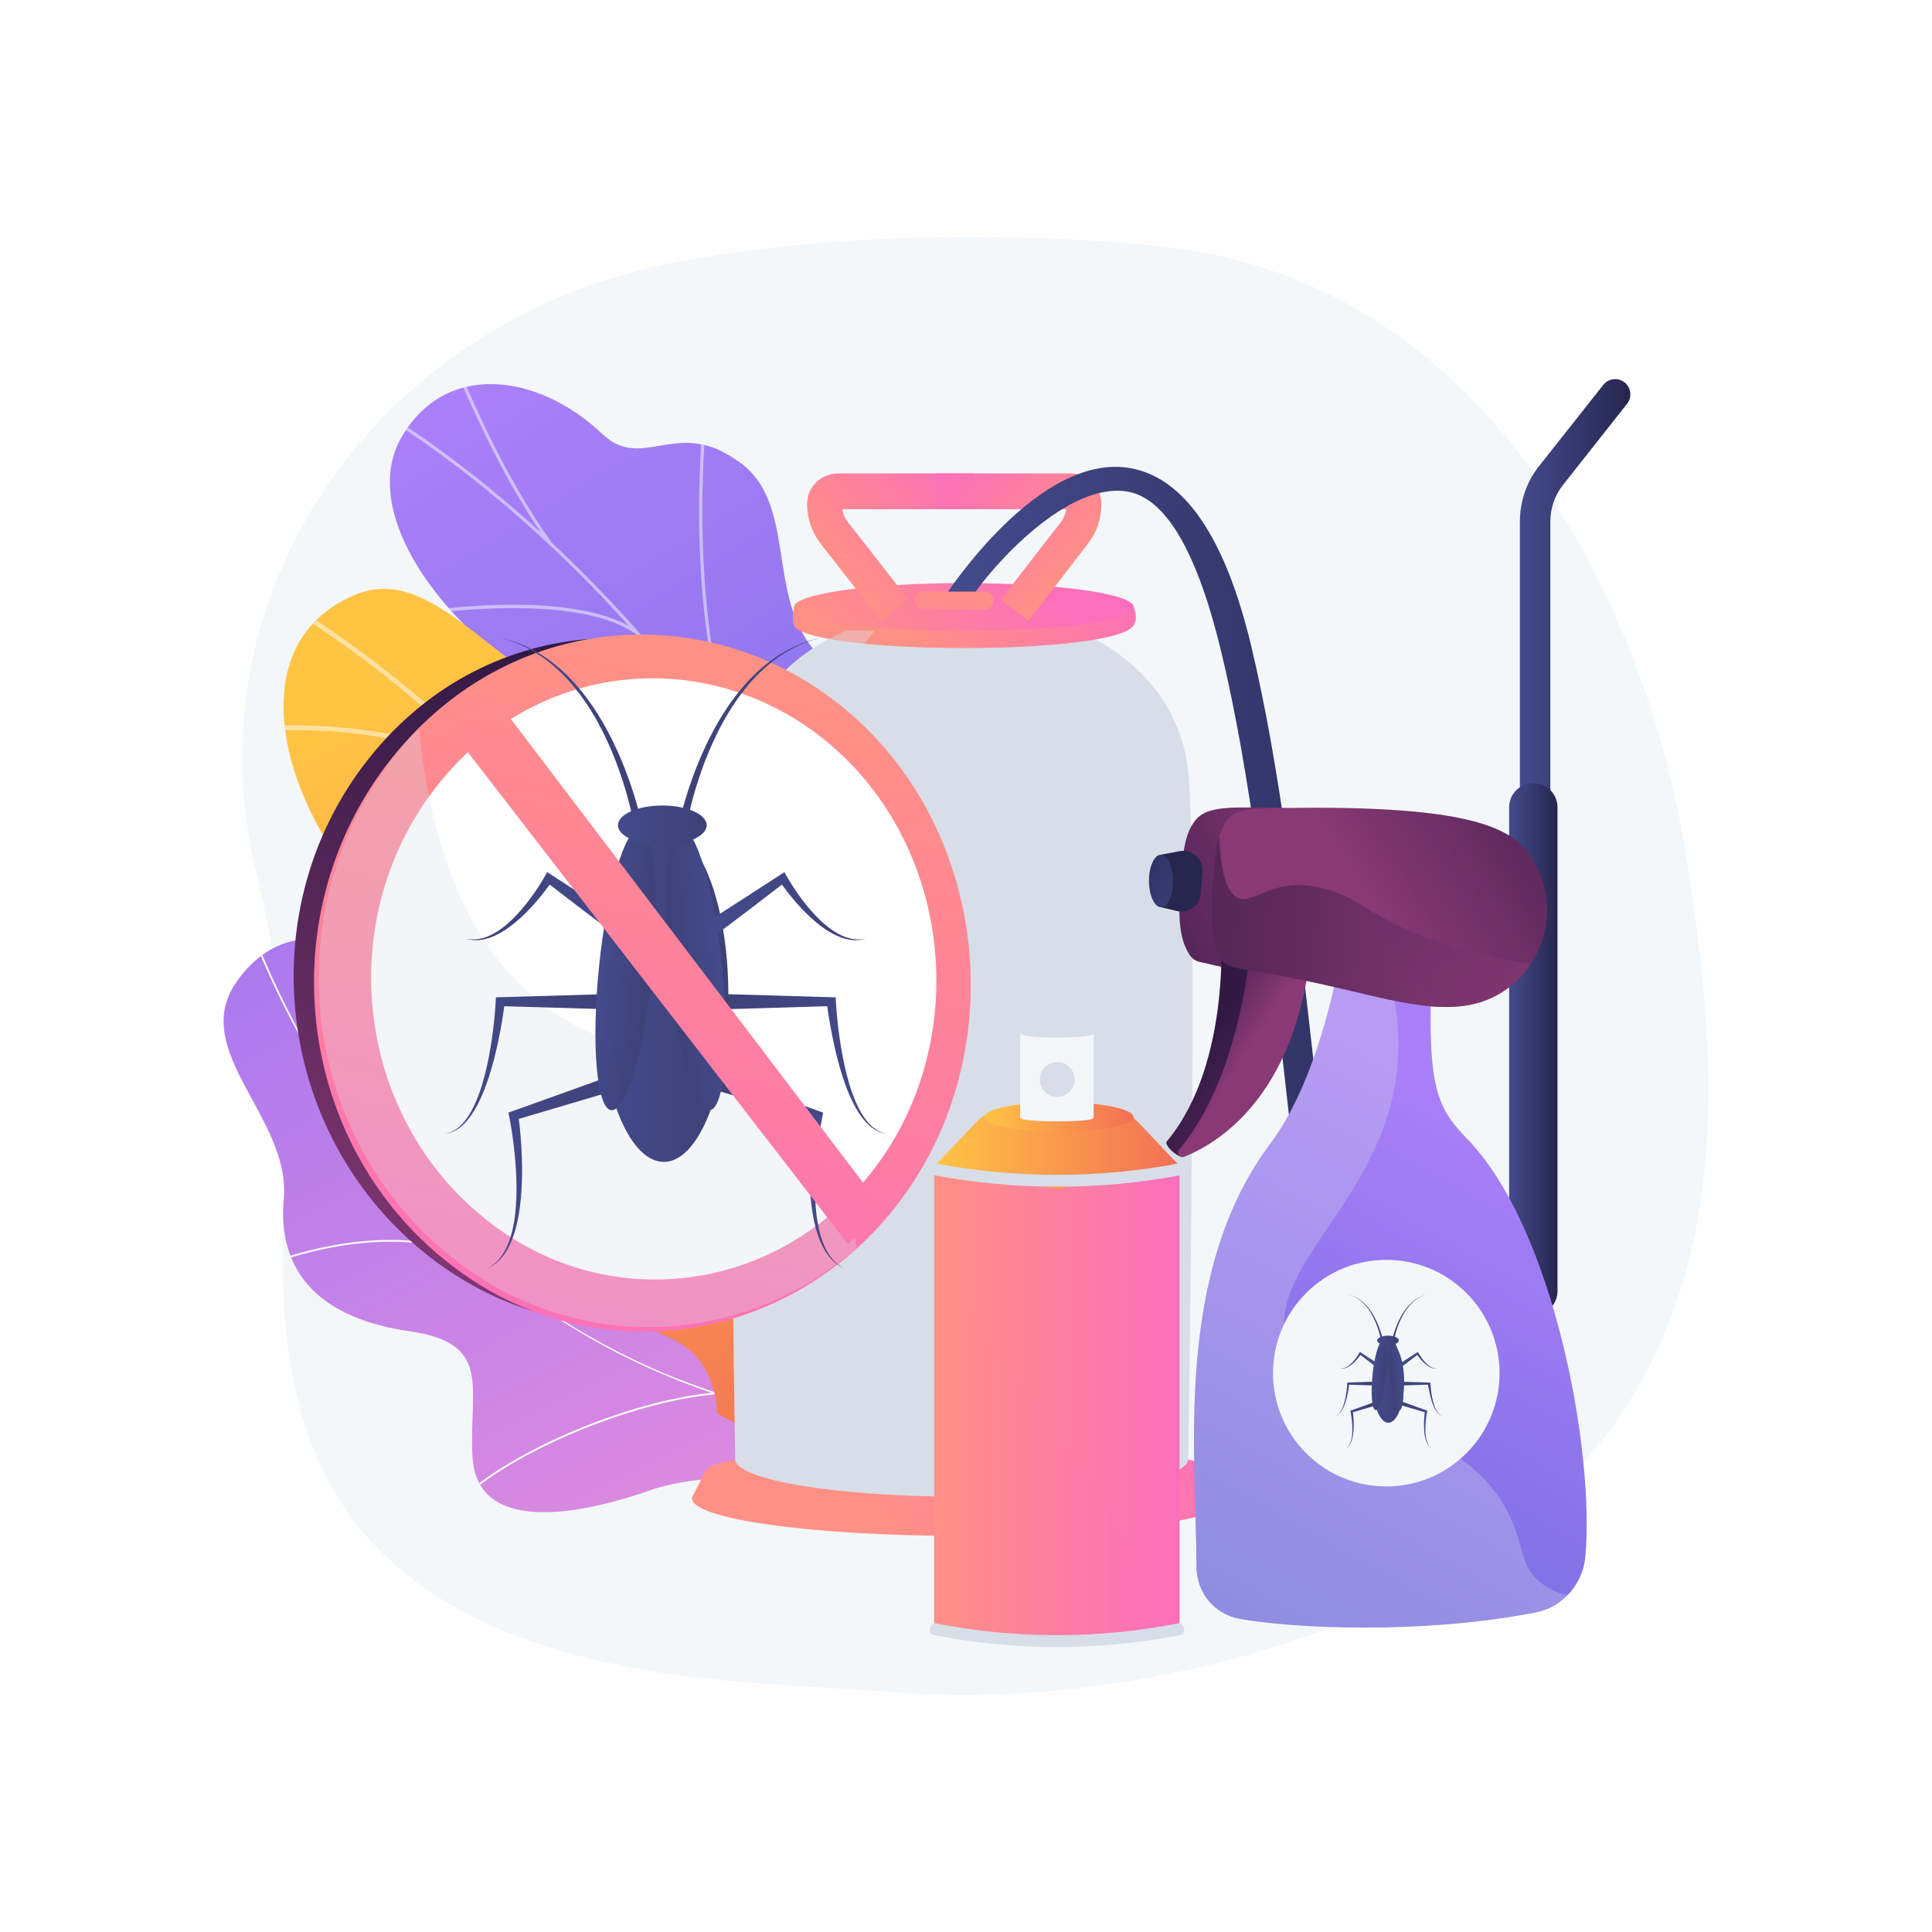<?xml version="1.0" encoding="utf-8"?>
<!-- Generator: Adobe Illustrator 27.5.0, SVG Export Plug-In . SVG Version: 6.00 Build 0)  -->
<svg version="1.1" xmlns="http://www.w3.org/2000/svg" xmlns:xlink="http://www.w3.org/1999/xlink" x="0px" y="0px"
	 viewBox="0 0 3710 3710" style="enable-background:new 0 0 3710 3710;" xml:space="preserve">
<g id="Background">
	<g>
		<g>
			<rect style="fill:#FFFFFF;" width="3710" height="3710"/>
		</g>
	</g>
</g>
<g id="Illustration">
	<g>
		<path style="fill:#F4F7FA;" d="M3239.229,1650.967c-76.319-499.542-389.225-1113.263-1007.405-1177.491
			c0,0-469.352-57.088-932.03,29.437c-274.599,51.352-515.382,204.217-667.74,423.922
			c-152.36,219.706-203.251,487.607-141.487,743.016c40.116,165.89,67.223,337.577,59.784,508.037
			c-9.381,214.979-27.049,441.016,67.986,641.492c139.247,293.726,479.001,380.248,775.457,407.844
			c109.246,10.168,218.897,14.268,328.24,22.913c209.76,16.584,444.993-10.253,647.162-64.864
			C3399.496,2906.955,3315.549,2150.507,3239.229,1650.967z"/>
		<g>
			<g>
				<g>
					<defs>
						<path id="SVGID_1_" d="M1614.901,2908.558c14.125-7.729,38.042-36.998,41.131-47.198
							c20.556-67.88,67.298-192.47,35.976-260.592c-5.349-11.634-62.882-1.916-74.606-9.935
							c-38.185-2.708-51.599-1.279-86.636-21.686c-103.437-60.247-9.263-285.944-215.791-271.743
							c-151.279,10.403-247.009,101.283-314.191-113.646c-67.182-214.928-381.972-531.493-545.967-299.265
							c-94.118,133.277,104.082,260.984,90.064,417.716c-13.32,148.936,79.638,230.985,241.366,254.121
							c161.727,23.135,113.403,108.312,121.161,241.879c9.318,160.443,238.199,100.178,341.494,63.342
							C1332.082,2831.888,1563.903,2812.473,1614.901,2908.558z"/>
					</defs>
					
						<linearGradient id="SVGID_00000131326223843880951950000015738755369720353966_" gradientUnits="userSpaceOnUse" x1="1417.675" y1="3086.638" x2="434.045" y2="1140.015">
						<stop  offset="0.004" style="stop-color:#E38DDD"/>
						<stop  offset="1" style="stop-color:#9571F6"/>
					</linearGradient>
					
						<use xlink:href="#SVGID_1_"  style="overflow:visible;fill:url(#SVGID_00000131326223843880951950000015738755369720353966_);"/>
					<clipPath id="SVGID_00000020363947181662683370000006856799086588486844_">
						<use xlink:href="#SVGID_1_"  style="overflow:visible;"/>
					</clipPath>
					<g style="clip-path:url(#SVGID_00000020363947181662683370000006856799086588486844_);">
						<g>
							<path style="fill:#FCFDFE;" d="M1674.505,2737.798l0.277-3.412c-525.668-42.844-968.954-392.924-1185.787-936.465
								l-3.182,1.267c102.765,257.599,262.744,480.045,462.645,643.286C1158.615,2614.094,1409.678,2716.214,1674.505,2737.798z"/>
							<path style="fill:#FCFDFE;" d="M903.63,2865.341c111.334-91.731,324.453-176.234,475.08-188.367l-0.276-3.413
								c-151.219,12.182-365.19,97.029-476.981,189.136L903.63,2865.341z"/>
							<path style="fill:#FCFDFE;" d="M1571.411,2728.206l1.212-3.203c-73.454-27.828-130.019-91.722-168.121-189.906
								c-27.939-71.993-45.484-160.404-52.151-262.781l-3.417,0.224c6.69,102.724,24.31,191.478,52.375,263.794
								C1439.776,2635.464,1497.007,2700.019,1571.411,2728.206z"/>
							<path style="fill:#FCFDFE;" d="M920.985,2418.202l1.376-3.136c-135.76-59.575-288.821-29.943-393.319,5.406l1.099,3.246
								C634.065,2388.562,786.232,2359.067,920.985,2418.202z"/>
							<path style="fill:#FCFDFE;" d="M689.816,2169.727l3.091-1.473c-71.82-150.788-35.906-322.386-8.106-411.251l-3.269-1.024
								C653.584,1845.325,617.493,2017.882,689.816,2169.727z"/>
						</g>
					</g>
				</g>
			</g>
		</g>
		<g>
			
				<linearGradient id="SVGID_00000170271855203906284930000007622241314535404952_" gradientUnits="userSpaceOnUse" x1="-3094.602" y1="29.916" x2="-2158.297" y2="2490.136" gradientTransform="matrix(0.981 -0.194 0.194 0.981 3997.116 38.263)">
				<stop  offset="0" style="stop-color:#AA80F9"/>
				<stop  offset="0.996" style="stop-color:#6165D7"/>
			</linearGradient>
			<path style="fill:url(#SVGID_00000170271855203906284930000007622241314535404952_);" d="M1699.092,2426.174
				c-29.617,94.333,21.228,178.218,66.705,233.209c8.993-1.115,14.539,0.699,23.905,1.726c84.543,9.27,121.655-5.877,205.748-10.69
				c18.101-1.036,69.63-21.331,90.123-31.088l37.905-18.852c0,0,42.259-225.576-76.189-270.948
				c-118.448-45.372-104.107-266.262-110.117-384.931c-3.692-72.871-27.284-105.992-32.674-132.73
				c-57.054-283.04,10.909-376.838-60.314-459.289c-78.624-91.019-183.953-2.763-274.2-97.2
				c-101.905-106.639-36.018-290.769-152.693-369.745c-20.004-13.54-40.879-26.89-71.616-32.662
				c-75.871-14.247-128.247,37.938-189.306-19.888c-122.731-116.232-300.504-140.519-385.44,6.595
				c-83.826,145.194,73.127,392.073,405.754,563.621c224.684,150.101,234.711,202.488,235.567,333.13
				c0.603,91.506-54.77,337.292,79.664,415.062C1626.346,2229.264,1732.951,2318.334,1699.092,2426.174z"/>
			<g>
				<defs>
					<path id="SVGID_00000071527742710353874660000013969233732859895974_" d="M1828.465,2725.296l289.352-116.082
						c0,0,47.92-234.312-70.529-279.684c-118.449-45.372-104.108-266.262-110.118-384.931
						c-16.309-321.98-356.945-248.184-410.974-660.265c-14.37-109.601-5.127-323.422-108.906-398.7
						c-118.234-85.763-182.398,21.816-260.923-52.551c-122.731-116.231-300.505-140.518-385.439,6.595
						c-83.827,145.194,73.127,392.073,405.751,563.622c224.687,150.101,234.711,202.488,235.569,333.129
						c0.601,91.507-54.769,337.293,79.664,415.064c134.434,77.77,241.038,166.841,207.18,274.68
						C1647.574,2590.264,1828.465,2725.296,1828.465,2725.296z"/>
				</defs>
				<clipPath id="SVGID_00000077316148829979228060000006524463330481611431_">
					<use xlink:href="#SVGID_00000071527742710353874660000013969233732859895974_"  style="overflow:visible;"/>
				</clipPath>
				<g style="opacity:0.5;clip-path:url(#SVGID_00000077316148829979228060000006524463330481611431_);">
					<path style="fill:#FCFDFE;" d="M1952.509,2659.417l5.982-1.551c-9.234-35.651-18.988-71.491-28.988-106.525
						c-74.065-259.388-169.662-502.475-284.143-722.513c-97.004-186.444-208.889-358.984-332.547-512.829
						c-99.445-123.722-207.011-236.08-319.71-333.952c-79.227-68.801-160.151-129.79-240.529-181.264
						c-14.006-8.973-28.831-17.366-43.17-25.483c-19.103-10.814-38.856-21.995-56.82-34.639l-3.555,5.055
						c18.211,12.818,38.097,24.076,57.329,34.964c14.267,8.075,29.019,16.427,42.883,25.309
						c80.125,51.313,160.809,112.118,239.81,180.726c112.42,97.628,219.728,209.721,318.945,333.157
						c123.404,153.528,235.065,325.726,331.882,511.809c114.288,219.666,209.731,462.366,283.679,721.354
						C1933.548,2588.023,1943.287,2623.812,1952.509,2659.417z"/>
					<path style="fill:#FCFDFE;" d="M1450.687,1513.24l5.212-3.324c-142.744-223.618-101.892-676.396-101.461-680.942l-6.155-0.583
						C1347.852,832.961,1306.802,1287.832,1450.687,1513.24z"/>
					<path style="fill:#FCFDFE;" d="M1795.156,2173.792l5.562-2.696c-79.226-163.321-416.024-253.511-419.416-254.404l-1.573,5.98
						C1383.094,1923.557,1717.169,2013.023,1795.156,2173.792z"/>
					<path style="fill:#FCFDFE;" d="M1832.098,2270.346l5.95-1.674c-32.047-114.077-14.802-286.771,48.563-486.264
						c3.186-10.032,3.186-10.032,2.884-11.166l-5.972,1.599l2.986-0.799l-3.055-0.376c-0.136,0.692-1.338,4.48-2.734,8.87
						C1816.995,1981.168,1799.725,2155.117,1832.098,2270.346z"/>
					<path style="fill:#FCFDFE;" d="M1934.737,2594.595l5.222-3.304c-69.778-110.292-262.091-132.373-264.023-132.583l-0.67,6.145
						C1677.171,2465.06,1866.556,2486.829,1934.737,2594.595z"/>
					<path style="fill:#FCFDFE;" d="M1961.837,2658.687c9.851-104.78,50.108-210.158,123.072-322.156l-5.181-3.375
						c-73.523,112.859-114.097,219.153-124.044,324.954L1961.837,2658.687z"/>
					<path style="fill:#FCFDFE;" d="M1054.48,1045.447l5.015-3.611c-86.292-119.905-149.153-265.876-169.809-313.844
						c-5.001-11.612-6.774-15.693-7.639-17.007l-5.162,3.399c0.647,1.012,3.505,7.65,7.123,16.054
						C904.731,778.558,967.793,924.994,1054.48,1045.447z"/>
					<path style="fill:#FCFDFE;" d="M1223.621,1219.65l3.73-4.928c-110.445-83.625-384.76-44.785-396.384-43.091l0.894,6.116
						C834.68,1177.337,1115.239,1137.587,1223.621,1219.65z"/>
				</g>
			</g>
		</g>
		<g>
			
				<linearGradient id="SVGID_00000111156141954318067810000013410287595092929723_" gradientUnits="userSpaceOnUse" x1="2908.084" y1="1240.985" x2="3850.992" y2="2793.254" gradientTransform="matrix(0.995 0.096 -0.096 0.995 -1857.408 -261.636)">
				<stop  offset="0" style="stop-color:#FFC444"/>
				<stop  offset="0.314" style="stop-color:#FBA94A"/>
				<stop  offset="0.996" style="stop-color:#F36F56"/>
			</linearGradient>
			<path style="fill:url(#SVGID_00000111156141954318067810000013410287595092929723_);" d="M1377.269,2714.453
				c1.538,0.864,3.082,1.722,4.629,2.577c91.523,50.614,200.485,89.761,330.657,107.75c25.621,1.717,51.243,3.434,76.864,5.15
				c27.509-58.465,43.206-118.996-32.146-150.397c-117.021-48.765-97.73-261.531-56.755-333.228
				c50.715-88.743,164.561-297.798-15.162-376.032c-149.617-65.131-259.477-76.579-249.477-276.942
				c10-200.362-85.748-336.031-267.667-343.078c-191.442-7.415-320.891-276.82-485.517-208.454
				c-286.854,119.127-86.863,583.888,229.936,745.602c316.799,161.714,115.006,260.859,89.05,422.969
				c-35.434,221.313,270.455,205.227,340.796,300.984C1366.302,2643.789,1375.788,2679.64,1377.269,2714.453z"/>
			<g>
				<defs>
					<path id="SVGID_00000170967848890491630290000014837781558783355063_" d="M1355.671,2836.199l414.638,40.072
						c29.826-56.361,71.133-161.661-13.036-196.736c-117.02-48.766-97.73-261.531-56.755-333.23
						c50.715-88.74,164.56-297.795-15.163-376.031c-149.617-65.131-259.477-76.579-249.477-276.942
						c9.999-200.362-85.748-336.031-267.667-343.077c-191.442-7.416-320.891-276.821-485.518-208.453
						c-286.853,119.126-86.862,583.886,229.936,745.601c316.799,161.714,115.006,260.859,89.051,422.969
						c-35.435,221.315,270.455,205.226,340.795,300.983C1397.619,2686.422,1376.166,2779.807,1355.671,2836.199z"/>
				</defs>
				<clipPath id="SVGID_00000013166264225555753890000010218858316923439782_">
					<use xlink:href="#SVGID_00000170967848890491630290000014837781558783355063_"  style="overflow:visible;"/>
				</clipPath>
				<g style="opacity:0.5;clip-path:url(#SVGID_00000013166264225555753890000010218858316923439782_);">
					<path style="fill:#FCFDFE;" d="M1557.209,2789.845l8.984-0.882c-64.595-656.778-447.626-1278.989-999.619-1623.818
						l-4.781,7.656C1111.46,1516.179,1492.882,2135.796,1557.209,2789.845z"/>
					<path style="fill:#FCFDFE;" d="M1491.318,2434.784l8.981,0.91c26.084-258.042,267.323-436.852,269.758-438.628l-5.321-7.292
						C1762.27,1991.57,1517.815,2172.675,1491.318,2434.784z"/>
					<path style="fill:#FCFDFE;" d="M1542.032,2669.35l8.335-3.465c-100.944-242.795-572.986-323.432-577.742-324.217l-1.472,8.906
						C975.858,2351.352,1443.008,2431.171,1542.032,2669.35z"/>
					<path style="fill:#FCFDFE;" d="M1228.852,1843.579l8.604-2.738c-63.345-198.742,90.537-479.15,92.098-481.96l-7.886-4.39
						C1320.085,1357.335,1164.335,1641.166,1228.852,1843.579z"/>
					<path style="fill:#FCFDFE;" d="M973.005,1511.599l5.48-7.177c-188.948-144.19-507.899-107.327-511.104-106.933l1.089,8.962
						C471.634,1406.06,787.003,1369.653,973.005,1511.599z"/>
				</g>
			</g>
		</g>
		<g>
			<g>
				
					<linearGradient id="SVGID_00000025435612658970906020000014542014938477484467_" gradientUnits="userSpaceOnUse" x1="1730.748" y1="2974.297" x2="2170.965" y2="2563.151">
					<stop  offset="0" style="stop-color:#FF9085"/>
					<stop  offset="1" style="stop-color:#FB6FBB"/>
				</linearGradient>
				<path style="fill:url(#SVGID_00000025435612658970906020000014542014938477484467_);" d="M2365.347,2876.349l-1.135-2.395
					c-0.343-1.053-0.907-2.159-1.576-3.2l-19.537-39.072c-4.933-9.887-14-17.143-24.715-19.85l-37.375-9.421l-207.28,9.891
					c-68.535-4.66-145.524-7.283-226.931-7.283c-81.383,0-158.347,2.621-226.874,7.276l-207.067-9.892l-37.245,9.413
					c-10.708,2.708-19.708,9.948-24.642,19.835l-18.434,36.947c-1.936,2.279-3.079,4.706-3.455,7.042l-0.294,0.708h0.188
					c-0.041,0-0.188,0.574-0.188,0.926c0,39.842,231.921,72.077,518.011,72.077s518.011-32.205,518.011-72.047
					c0-0.351-0.147-0.956-0.188-0.956H2365.347z"/>
				<path style="fill:#D8DEE8;" d="M2281.791,2800.686h-0.163c0,0,0.163,0.745,0.163,1.08c0,33.455-137.16,61.593-323.171,69.79
					c-35.717,1.589-73.182,2.445-111.824,2.445c-240.203,0-434.995-32.349-434.995-72.244c0-0.335,0.163-1.07,0.163-1.07h-0.163
					c0,0-17.732-1099.251-1.005-1308.343c16.727-209.093,208.007-277.472,214.279-281.654l55.034,0.186l166.604,0.679l221.72-0.832
					c6.273,4.182,197.634,72.526,214.361,281.618S2281.791,2800.686,2281.791,2800.686z"/>
				
					<linearGradient id="SVGID_00000165192884680811160150000009197003481249691797_" gradientUnits="userSpaceOnUse" x1="1776.412" y1="1253.193" x2="2060.836" y2="987.551">
					<stop  offset="0" style="stop-color:#FF9085"/>
					<stop  offset="1" style="stop-color:#FB6FBB"/>
				</linearGradient>
				<path style="fill:url(#SVGID_00000165192884680811160150000009197003481249691797_);" d="M2177.163,1165.05
					c-11.141,2.45-35.758,4.441-69.098,5.502c-59.706-10.773-152.621-17.537-257.086-17.537c-93.994,0-178.652,5.7-238.178,14.673
					c-53.343-1.143-88.007-1.999-88.007-1.999s-6.085,32.606,2.36,38.932l0,0c19.145,22.829,156.771,39.874,323.824,39.874
					c163.15,0,298.317-15.547,322.37-39.622h0.008C2173.357,1204.873,2188.141,1194.845,2177.163,1165.05z"/>
				
					<linearGradient id="SVGID_00000182517302261913871260000010776204670878202803_" gradientUnits="userSpaceOnUse" x1="1682.195" y1="1323.368" x2="1954.61" y2="1068.943">
					<stop  offset="0" style="stop-color:#FF9085"/>
					<stop  offset="1" style="stop-color:#FB6FBB"/>
				</linearGradient>
				
					<ellipse style="fill:url(#SVGID_00000182517302261913871260000010776204670878202803_);" cx="1850.978" cy="1165.731" rx="326.185" ry="46"/>
				<g>
					<g>
						
							<linearGradient id="SVGID_00000154408728788148908100000017036850444967748519_" gradientUnits="userSpaceOnUse" x1="1598.397" y1="1092.544" x2="1834.774" y2="871.777">
							<stop  offset="0" style="stop-color:#FF9085"/>
							<stop  offset="1" style="stop-color:#FB6FBB"/>
						</linearGradient>
						<path style="fill:url(#SVGID_00000154408728788148908100000017036850444967748519_);" d="M1691.839,1192.594l-114.83-147.026
							c-17.977-22.861-27.125-49.54-27.125-77.677c0-32.54,26.177-58.794,59.592-58.794h260.153v68.785h-252.141
							c1.519,10.318,5.546,18.136,12.186,26.582l114.895,147.033L1691.839,1192.594z"/>
					</g>
					<g>
						
							<linearGradient id="SVGID_00000098917701069144621170000002568330975382998707_" gradientUnits="userSpaceOnUse" x1="4735.926" y1="1092.998" x2="4971.961" y2="872.55" gradientTransform="matrix(-1 0 0 1 6803.5 0)">
							<stop  offset="0" style="stop-color:#FF9085"/>
							<stop  offset="1" style="stop-color:#FB6FBB"/>
						</linearGradient>
						<path style="fill:url(#SVGID_00000098917701069144621170000002568330975382998707_);" d="M1974.662,1192.48l-52.91-40.953
							l113.784-146.859c6.542-8.323,10.447-16.468,11.884-26.786h-250.014v-68.785h257.439c33.708,0,60.114,26.254,60.114,58.794
							c0,28.587-8.976,54.872-26.667,77.382L1974.662,1192.48z"/>
					</g>
				</g>
				<path style="opacity:0.4;fill:#D8DEE8;" d="M1958.62,2871.593c-35.717,1.589-73.182,2.426-111.824,2.426
					c-240.203,0-434.995-32.358-434.995-72.253c0-0.335,0.163-1.08,0.163-1.08h-0.163c0,0-17.732-1099.251-1.005-1308.343
					c16.727-209.093,208.007-277.472,214.279-281.654l55.034,0.186c-44.996,53.948-124.288,171.465-130.226,335.395
					c-8.364,230.002-75.273,970.195,138.001,1120.742C1775.37,2728.735,1873.391,2801.755,1958.62,2871.593z"/>
			</g>
			<g>
				
					<linearGradient id="SVGID_00000023995427355215994820000010526676718716518800_" gradientUnits="userSpaceOnUse" x1="1812.819" y1="1940.449" x2="2978.07" y2="1940.449">
					<stop  offset="0" style="stop-color:#444B8C"/>
					<stop  offset="0.996" style="stop-color:#26264F"/>
				</linearGradient>
				<path style="fill:url(#SVGID_00000023995427355215994820000010526676718716518800_);" d="M2743.935,2984.446
					c-19.676,0-38.609-5.415-56.039-16.188c-128.698-79.512-172.036-464.741-222.218-910.795
					c-31.666-281.459-64.41-572.498-120.433-805.432c-43.199-179.64-101.704-294.29-179.583-307.938
					c-114.005-20.076-257.617,138.973-301.094,204.911l-51.75-1.568c7.237-10.986,182.376-279.204,357.361-248.543
					c104.146,18.198,182.197,132.406,231.995,339.449c56.872,236.463,89.82,529.34,121.682,812.571
					c44.416,394.777,90.335,802.998,194.808,867.539c14.138,8.748,28.897,9.785,46.417,3.365l3.839-1.413l4.075-0.302
					c1.062-0.147,167.389-25.238,144.397-477.417l58.464-2.973c24.397,479.827-160.225,532.558-193.672,538.153
					C2769.263,2982.257,2756.448,2984.446,2743.935,2984.446z"/>
			</g>
			<g>
				
					<linearGradient id="SVGID_00000048460568239099277080000000820685573501450419_" gradientUnits="userSpaceOnUse" x1="2918.602" y1="1151.789" x2="3130.736" y2="1151.789">
					<stop  offset="0" style="stop-color:#444B8C"/>
					<stop  offset="0.996" style="stop-color:#26264F"/>
				</linearGradient>
				<path style="fill:url(#SVGID_00000048460568239099277080000000820685573501450419_);" d="M2947.835,1575.552
					c-16.164,0-29.234-13.109-29.234-29.273v-544.18c0-38.584,12.574-76.482,36.554-106.727l123.575-156.256
					c10.038-12.668,28.292-14.808,40.968-4.746c12.668,10.038,14.714,28.456,4.667,41.124l-123.341,156.256
					c-15.796,19.929-23.957,44.914-23.957,70.348v544.18C2977.069,1562.443,2963.999,1575.552,2947.835,1575.552z"/>
			</g>
			
				<linearGradient id="SVGID_00000127725532271217056870000002878891510779043973_" gradientUnits="userSpaceOnUse" x1="2897.966" y1="2014.816" x2="2990.826" y2="2014.816">
				<stop  offset="0" style="stop-color:#444B8C"/>
				<stop  offset="0.996" style="stop-color:#26264F"/>
			</linearGradient>
			<path style="fill:url(#SVGID_00000127725532271217056870000002878891510779043973_);" d="M2990.826,2479.545
				c0,25.405-20.595,46-46,46h-0.859c-25.405,0-46-20.595-46-46v-929.457c0-25.405,20.595-46,46-46h0.859c25.405,0,46,20.595,46,46
				V2479.545z"/>
			
				<linearGradient id="SVGID_00000085966072188278167380000005845290917326248350_" gradientUnits="userSpaceOnUse" x1="1837.796" y1="1116.693" x2="1780.923" y2="1463.622">
				<stop  offset="0" style="stop-color:#FF9085"/>
				<stop  offset="1" style="stop-color:#FB6FBB"/>
			</linearGradient>
			<path style="fill:url(#SVGID_00000085966072188278167380000005845290917326248350_);" d="M1907.461,1154.275
				c0,8.95-7.255,16.205-16.205,16.205h-118.918c-8.95,0-16.205-7.255-16.205-16.205v-1.983c0-8.95,7.255-16.205,16.205-16.205
				h118.918c8.95,0,16.205,7.255,16.205,16.205V1154.275z"/>
		</g>
		<g>
			
				<linearGradient id="SVGID_00000124843784052600104840000001964052274675376825_" gradientUnits="userSpaceOnUse" x1="1793.966" y1="2697.635" x2="2265.144" y2="2697.635">
				<stop  offset="0" style="stop-color:#FF9085"/>
				<stop  offset="1" style="stop-color:#FB6FBB"/>
			</linearGradient>
			<path style="fill:url(#SVGID_00000124843784052600104840000001964052274675376825_);" d="M2265.144,3123.976h-1.809
				c0.398,0,0.626,0.209,0.626,1.009c0,9.583-26.236,17.558-68.668,23.83c-42.318,6.274-100.663,9.807-165.167,9.807
				c-129.123,0-233.835-14.301-233.835-33.463c0-0.799,0.228-1.182,0.627-1.182h-2.951v-887.327h471.178V3123.976z"/>
			
				<linearGradient id="SVGID_00000025442435154178361990000014708619172443411866_" gradientUnits="userSpaceOnUse" x1="1796.291" y1="2208.435" x2="2263.961" y2="2208.435">
				<stop  offset="0" style="stop-color:#FFC444"/>
				<stop  offset="0.996" style="stop-color:#F36F56"/>
			</linearGradient>
			<path style="fill:url(#SVGID_00000025442435154178361990000014708619172443411866_);" d="M2183.767,2153.072
				c-13.122-13.988-31.443-19.602-50.619-19.602h-103.021h-103.021c-19.176,0-37.497,5.613-50.62,19.602l-80.194,84.331
				l233.835,45.996l233.835-45.706L2183.767,2153.072z"/>
			
				<linearGradient id="SVGID_00000131343242940030988680000007449914505169121922_" gradientUnits="userSpaceOnUse" x1="1890.395" y1="2144.989" x2="2176.51" y2="2144.989">
				<stop  offset="0" style="stop-color:#FFC444"/>
				<stop  offset="0.996" style="stop-color:#F36F56"/>
			</linearGradient>
			
				<ellipse style="fill:url(#SVGID_00000131343242940030988680000007449914505169121922_);" cx="2033.453" cy="2144.989" rx="143.058" ry="28.516"/>
			<path style="fill:#F4F7FA;" d="M2100.059,1985.583h-1.94c-3.787-3.439-32.769-5.394-67.994-5.394
				c-35.225,0-64.207,1.955-67.994,5.394h-3.082v161.645h3.082c-0.276,0-0.446-0.006-0.446,0.224c0,3.35,30.641,5.843,68.44,5.843
				c37.798,0,68.439-2.38,68.439-5.73c0-0.229-0.17-0.336-0.446-0.336h1.94V1985.583z"/>
			
				<linearGradient id="SVGID_00000155863542745866211230000009009311195972710079_" gradientUnits="userSpaceOnUse" x1="1793.966" y1="2697.104" x2="2197.63" y2="2697.104">
				<stop  offset="0" style="stop-color:#FF9085"/>
				<stop  offset="1" style="stop-color:#FB6FBB"/>
			</linearGradient>
			<path style="opacity:0.4;fill:url(#SVGID_00000155863542745866211230000009009311195972710079_);" d="M2195.293,3148.121
				c-42.318,6.274-100.663,10.154-165.167,10.154c-129.123,0-233.835-14.128-233.835-33.29c0-0.799,0.228-1.009,0.627-1.009h-2.951
				v-888.042l55.04,16.522c-5.648,32.339-37.249,228.893,40.943,316.781C1970.993,2660.375,2224.55,2956.378,2195.293,3148.121z"/>
			<ellipse style="fill:#D8DEE8;" cx="2030.349" cy="1985.297" rx="68.217" ry="7.367"/>
			<g>
				
					<ellipse transform="matrix(0.23 -0.973 0.973 0.23 -452.676 3571.612)" style="fill:#D8DEE8;" cx="2030.126" cy="2071.797" rx="33.507" ry="33.507"/>
				
					<ellipse transform="matrix(0.23 -0.973 0.973 0.23 -452.677 3571.611)" style="fill:#D8DEE8;" cx="2030.126" cy="2071.797" rx="10.575" ry="10.575"/>
			</g>
			<path style="fill:#D8DEE8;" d="M2280.066,2243.625c1.041,5.662-2.639,11.181-8.182,12.245c-159.66,30.616-323.3,30.616-482.96,0
				c-5.561-1.069-9.263-6.528-8.182-12.245c0.112-0.624,0.223-1.242,0.337-1.863c1.041-5.667,6.288-9.377,11.756-8.335
				c157.078,30.121,318.058,30.121,475.137,0c5.454-1.025,10.707,2.657,11.756,8.335
				C2279.844,2242.383,2279.955,2243.007,2280.066,2243.625z"/>
			<path style="fill:#D8DEE8;" d="M2273.833,3127.635c1.018,5.662-2.582,11.181-8.001,12.245
				c-156.135,30.616-316.163,30.616-472.297,0c-5.438-1.07-9.058-6.528-8.001-12.245c0.109-0.624,0.218-1.242,0.33-1.863
				c1.018-5.667,6.15-9.377,11.497-8.335c153.611,30.12,311.036,30.12,464.647,0c5.334-1.025,10.471,2.657,11.496,8.335
				C2273.614,3126.394,2273.723,3127.017,2273.833,3127.635z"/>
		</g>
		<g>
			<g>
				
					<linearGradient id="SVGID_00000181785698754847391360000006060290926275264172_" gradientUnits="userSpaceOnUse" x1="2483.536" y1="1935.305" x2="3041.665" y2="1665.327" gradientTransform="matrix(0.997 0.076 -0.076 0.997 -300.753 -218.527)">
					<stop  offset="0" style="stop-color:#311944"/>
					<stop  offset="1" style="stop-color:#893976"/>
				</linearGradient>
				<path style="fill:url(#SVGID_00000181785698754847391360000006060290926275264172_);" d="M2288.414,1585.521
					c-14.9,25.036-17.899,63.592-20.636,98.769c-3.182,40.901-7.507,96.485,7.977,132.903
					c14.298,33.631,24.841,28.085,47.996,34.476c45.513,12.563,317.707,56.838,375.371,9.581
					c56.769-46.525,76.569-138.165,39.437-209.265c-22.913-43.874-77.287-105.152-360.752-101.318
					C2315.302,1551.512,2300.882,1564.571,2288.414,1585.521z"/>
				<path style="fill:#26264F;" d="M2305.915,1715.912c-0.86,10.888-6.44,20.851-15.267,27.284
					c-8.826,6.433-20.039,8.72-30.665,6.193c-15.942-3.791-30.26-7.156-30.26-7.156l-0.522-100.91l35.754-6.793
					c11.45-2.175,23.26,1.113,31.938,8.893c8.678,7.78,13.231,19.162,12.314,30.781L2305.915,1715.912z"/>
				
					<linearGradient id="SVGID_00000063610127847215678810000017739987446312629891_" gradientUnits="userSpaceOnUse" x1="3417.406" y1="2148.363" x2="2845.024" y2="3373.685" gradientTransform="matrix(0.997 0.076 -0.076 0.997 -300.753 -218.527)">
					<stop  offset="0" style="stop-color:#AA80F9"/>
					<stop  offset="0.996" style="stop-color:#6165D7"/>
				</linearGradient>
				<path style="fill:url(#SVGID_00000063610127847215678810000017739987446312629891_);" d="M2574.433,1831.471
					c0,0-35.672,232.336-134.73,364.266c-186.78,248.759-142.339,601.01-142.118,811.983c0.053,50.783,34.238,91.951,83.306,100.996
					c94.282,17.38,348.49,31.192,569.818-12.794c49.645-9.866,88.795-54.131,93.552-105.854
					c18.343-199.43-58.795-630.504-227.747-804.084c-56.082-57.618-76.321-97.788-67.252-314.513L2574.433,1831.471z"/>
				<path style="opacity:0.3;fill:#D8DEE8;" d="M2909.926,2937.216c-82.716-229.202-380.167-186.435-436.359-348.958
					c-55.842-161.513,206.343-290.256,211.586-573.093c1.106-59.654-9.226-114.752-25.363-164.165l-85.358-19.529
					c0,0-35.672,232.336-134.73,364.266c-186.78,248.759-142.339,601.01-142.117,811.982c0.053,50.783,34.237,91.95,83.305,100.996
					c94.282,17.38,348.491,31.191,569.819-12.794c22.726-4.517,43.231-16.25,59.251-32.57c-22.506-5.19-42.218-14.868-58.086-30.098
					C2924.277,3006.766,2925.37,2980.007,2909.926,2937.216z"/>
				
					<linearGradient id="SVGID_00000167367425294015863070000018147189508596430473_" gradientUnits="userSpaceOnUse" x1="2784.168" y1="1990.341" x2="3178.629" y2="2255.904" gradientTransform="matrix(0.997 0.076 -0.076 0.997 -300.753 -218.527)">
					<stop  offset="0" style="stop-color:#311944"/>
					<stop  offset="1" style="stop-color:#893976"/>
				</linearGradient>
				<path style="fill:url(#SVGID_00000167367425294015863070000018147189508596430473_);" d="M2240.496,2191.898
					c127.781-152.469,103.344-421.92,103.344-421.92l148.18,50.112c-32.208,271.752-156.049,374.592-221.115,400.736
					C2262.575,2224.173,2234.621,2198.907,2240.496,2191.898z"/>
				
					<linearGradient id="SVGID_00000171713509016188726250000016166353521144789148_" gradientUnits="userSpaceOnUse" x1="2878.152" y1="1945.352" x2="2717.037" y2="2034.389" gradientTransform="matrix(-0.958 -0.073 -0.076 0.997 5148.418 197.771)">
					<stop  offset="0" style="stop-color:#311944"/>
					<stop  offset="1" style="stop-color:#893976"/>
				</linearGradient>
				<path style="fill:url(#SVGID_00000171713509016188726250000016166353521144789148_);" d="M2264.448,2207.377
					c127.781-152.469,139.172-419.185,139.172-419.185l112.352,47.377c-32.208,271.751-176.895,359.751-241.96,385.895
					C2265.681,2224.812,2258.573,2214.387,2264.448,2207.377z"/>
				
					<linearGradient id="SVGID_00000052820894542297959120000014913865682917026688_" gradientUnits="userSpaceOnUse" x1="3612.706" y1="1327.302" x2="3069.185" y2="1728.149" gradientTransform="matrix(0.971 0.074 -0.076 0.997 -227.287 -213.015)">
					<stop  offset="0" style="stop-color:#311944"/>
					<stop  offset="1" style="stop-color:#893976"/>
				</linearGradient>
				<path style="fill:url(#SVGID_00000052820894542297959120000014913865682917026688_);" d="M2352.454,1580.357
					c-16.902,27.431-20.145,69.075-23.104,107.067c-3.44,44.173-8.115,104.203,9.679,144.214
					c16.588,37.302,33.753,19.163,239.079,67.325c126.11,29.581,226.608,58.383,308.603,4.787
					c83.406-54.52,111.571-168.593,54.235-256.976c-34.64-53.396-104.977-101.844-481.593-95.04
					C2384.647,1553.084,2366.689,1557.254,2352.454,1580.357z"/>
				
					<linearGradient id="SVGID_00000060001387815137815370000002683814285673218715_" gradientUnits="userSpaceOnUse" x1="2765.967" y1="1765.387" x2="3402.834" y2="1765.387" gradientTransform="matrix(0.971 0.074 -0.076 0.997 -227.287 -213.015)">
					<stop  offset="0" style="stop-color:#311944"/>
					<stop  offset="1" style="stop-color:#893976"/>
				</linearGradient>
				<path style="opacity:0.6;fill:url(#SVGID_00000060001387815137815370000002683814285673218715_);" d="M2772.489,1811.715
					c-142.369-44.726-158.662-92.629-245.49-108.854c-91.69-17.133-124.273,41.443-155.146,18.198
					c-14.869-11.196-27.816-40.576-30.484-115.503c-7.527,24.278-9.853,54.047-12.02,81.867
					c-3.44,44.173-8.115,104.203,9.679,144.214c16.588,37.302,33.753,19.163,239.079,67.325
					c126.11,29.581,226.608,58.383,308.603,4.787c20.823-13.612,38.465-31.54,52.194-52.547
					C2878.116,1840.437,2822.588,1827.454,2772.489,1811.715z"/>
				
					<linearGradient id="SVGID_00000159448365645245974120000011565523253361775035_" gradientUnits="userSpaceOnUse" x1="2378.351" y1="1777" x2="2091.985" y2="1613.087">
					<stop  offset="0" style="stop-color:#444B8C"/>
					<stop  offset="0.996" style="stop-color:#26264F"/>
				</linearGradient>
				<path style="fill:url(#SVGID_00000159448365645245974120000011565523253361775035_);" d="M2206.34,1691.898
					c-0.144-27.865,10.092-50.509,22.863-50.575c12.771-0.066,23.241,22.47,23.385,50.335c0.144,27.865-10.092,50.508-22.863,50.574
					C2216.954,1742.3,2206.484,1719.764,2206.34,1691.898z"/>
			</g>
			
				<ellipse transform="matrix(0.707 -0.707 0.707 0.707 -1084.645 2655.069)" style="fill:#F4F7FA;" cx="2662.63" cy="2636.816" rx="217.576" ry="217.576"/>
			<g>
				<g>
					
						<linearGradient id="SVGID_00000000189422146925157610000009577539768522335394_" gradientUnits="userSpaceOnUse" x1="2588.818" y1="2530.262" x2="2655.747" y2="2530.262">
						<stop  offset="0" style="stop-color:#444B8C"/>
						<stop  offset="0.996" style="stop-color:#3E4177"/>
					</linearGradient>
					<path style="fill:url(#SVGID_00000000189422146925157610000009577539768522335394_);" d="M2652.159,2574.409
						c0,0-0.28-1.709-0.946-4.761c-0.663-3.036-1.722-7.365-3.245-12.491c-3.05-10.229-8.07-23.719-15.521-35.919
						c-1.825-3.067-3.862-5.999-5.941-8.83c-1.07-1.391-2.16-2.751-3.25-4.084c-1.154-1.274-2.231-2.597-3.408-3.786
						c-2.32-2.409-4.686-4.628-7.085-6.542c-2.376-1.946-4.782-3.585-7.064-4.994c-1.165-0.668-2.28-1.308-3.342-1.916
						c-1.105-0.529-2.153-1.03-3.137-1.501c-1.976-0.931-3.802-1.501-5.256-2.096c-3.019-0.876-4.744-1.376-4.744-1.376
						s1.742,0.446,4.791,1.228c1.473,0.549,3.327,1.063,5.342,1.936c1.006,0.442,2.076,0.914,3.205,1.41
						c1.089,0.58,2.234,1.188,3.429,1.824c2.346,1.347,4.831,2.927,7.296,4.819c2.489,1.861,4.957,4.031,7.387,6.399
						c1.231,1.169,2.365,2.471,3.578,3.73c1.148,1.315,2.297,2.66,3.428,4.038c2.2,2.804,4.363,5.716,6.313,8.769
						c7.956,12.145,13.483,25.668,16.912,35.964c1.713,5.16,2.931,9.531,3.708,12.617c0.774,3.072,1.135,4.901,1.135,4.901
						L2652.159,2574.409z"/>
					
						<linearGradient id="SVGID_00000147184098719570625980000008115360169755485075_" gradientUnits="userSpaceOnUse" x1="2740.056" y1="2530.262" x2="2673.127" y2="2530.262">
						<stop  offset="0" style="stop-color:#444B8C"/>
						<stop  offset="0.996" style="stop-color:#3E4177"/>
					</linearGradient>
					<path style="fill:url(#SVGID_00000147184098719570625980000008115360169755485075_);" d="M2673.129,2573.749
						c0,0,0.361-1.83,1.134-4.901c0.777-3.086,1.995-7.457,3.708-12.617c3.429-10.296,8.956-23.819,16.912-35.964
						c1.951-3.053,4.114-5.965,6.314-8.769c1.131-1.377,2.28-2.723,3.428-4.038c1.214-1.259,2.347-2.562,3.578-3.73
						c2.43-2.368,4.898-4.538,7.387-6.399c2.465-1.892,4.95-3.471,7.296-4.819c1.195-0.636,2.34-1.245,3.429-1.824
						c1.129-0.496,2.199-0.968,3.205-1.41c2.015-0.873,3.869-1.387,5.342-1.936c3.049-0.781,4.791-1.228,4.791-1.228
						s-1.725,0.5-4.744,1.376c-1.454,0.595-3.28,1.165-5.256,2.096c-0.985,0.471-2.033,0.972-3.138,1.501
						c-1.061,0.608-2.177,1.248-3.342,1.916c-2.282,1.408-4.688,3.048-7.064,4.994c-2.399,1.913-4.765,4.132-7.085,6.542
						c-1.177,1.188-2.254,2.512-3.408,3.786c-1.09,1.333-2.179,2.693-3.25,4.084c-2.079,2.831-4.116,5.762-5.941,8.83
						c-7.45,12.2-12.471,25.69-15.521,35.919c-1.523,5.126-2.582,9.455-3.245,12.491c-0.666,3.052-0.945,4.761-0.945,4.761
						L2673.129,2573.749z"/>
				</g>
				
					<linearGradient id="SVGID_00000046322379348100159120000001997011961051394182_" gradientUnits="userSpaceOnUse" x1="2635.718" y1="2654.006" x2="2696.347" y2="2654.006">
					<stop  offset="0" style="stop-color:#444B8C"/>
					<stop  offset="0.996" style="stop-color:#3E4177"/>
				</linearGradient>
				
					<ellipse style="fill:url(#SVGID_00000046322379348100159120000001997011961051394182_);" cx="2666.033" cy="2654.006" rx="30.315" ry="78.104"/>
				<g>
					<g>
						
							<linearGradient id="SVGID_00000125600952222423323920000017014796632077424557_" gradientUnits="userSpaceOnUse" x1="2644.834" y1="2608.751" x2="2570.544" y2="2616.296">
							<stop  offset="0" style="stop-color:#444B8C"/>
							<stop  offset="0.996" style="stop-color:#3E4177"/>
						</linearGradient>
						<path style="fill:url(#SVGID_00000125600952222423323920000017014796632077424557_);" d="M2642.834,2625.02l-8.075-6.047
							l-8.156-6.193l-15.773-12.105l2.942-0.618c-1.247,1.86-2.514,3.57-3.844,5.289c-1.328,1.708-2.699,3.376-4.12,5.004
							c-2.854,3.24-5.876,6.344-9.202,9.115c-3.305,2.778-6.934,5.249-10.942,6.918c-1.014,0.387-2.03,0.765-3.085,1.02
							c-0.517,0.159-1.052,0.254-1.586,0.344c-0.53,0.106-1.063,0.189-1.605,0.213c-1.072,0.117-2.157,0.081-3.221-0.024
							c-0.531-0.087-1.066-0.129-1.585-0.255l-1.544-0.417l1.566,0.291c0.523,0.083,1.056,0.081,1.58,0.126
							c1.052,0.018,2.108-0.032,3.139-0.229c0.52-0.064,1.029-0.186,1.534-0.331c0.507-0.127,1.011-0.259,1.499-0.454
							c0.993-0.325,1.943-0.769,2.883-1.217c3.721-1.914,7.014-4.565,9.989-7.504c2.992-2.93,5.676-6.171,8.185-9.528
							c1.247-1.686,2.445-3.407,3.593-5.159c1.14-1.743,2.263-3.554,3.249-5.315l1.035-1.851l1.906,1.233l16.674,10.788l8.097,5.212
							l4.073,2.61l4.187,2.63L2642.834,2625.02z"/>
						
							<linearGradient id="SVGID_00000131329498726506123580000010048545311632349620_" gradientUnits="userSpaceOnUse" x1="2562.735" y1="2686.068" x2="2640.022" y2="2686.068">
							<stop  offset="0" style="stop-color:#444B8C"/>
							<stop  offset="0.996" style="stop-color:#3E4177"/>
						</linearGradient>
						<path style="fill:url(#SVGID_00000131329498726506123580000010048545311632349620_);" d="M2640.022,2660.54l-51.841-1.558
							l2.603-1.93c-0.34,3.017-0.51,5.942-0.986,8.893c-0.478,2.942-0.886,5.872-1.484,8.79c-1.197,5.834-2.568,11.627-4.4,17.303
							c-1.835,5.665-4.024,11.257-7.137,16.373c-0.811,1.259-1.625,2.505-2.576,3.664c-0.941,1.162-1.951,2.271-3.1,3.235
							c-1.125,0.986-2.387,1.809-3.736,2.445c-0.656,0.355-1.402,0.503-2.094,0.762c-0.718,0.181-1.463,0.247-2.188,0.374
							c0.72-0.171,1.454-0.279,2.152-0.5c0.673-0.298,1.393-0.482,2.017-0.871c1.285-0.702,2.468-1.574,3.506-2.598
							c1.06-1.002,1.987-2.138,2.835-3.322c0.857-1.181,1.595-2.443,2.312-3.714c2.741-5.167,4.595-10.766,6.068-16.432
							c1.47-5.674,2.546-11.452,3.384-17.259c0.418-2.903,0.778-5.816,1.077-8.732c0.295-2.909,0.549-5.856,0.702-8.729l0.101-1.872
							l0.944-0.058l51.841-1.558V2660.54z"/>
						
							<linearGradient id="SVGID_00000090258054930055620290000006035281170543062692_" gradientUnits="userSpaceOnUse" x1="2581.669" y1="2736.303" x2="2646.881" y2="2736.303">
							<stop  offset="0" style="stop-color:#444B8C"/>
							<stop  offset="0.996" style="stop-color:#3E4177"/>
						</linearGradient>
						<path style="fill:url(#SVGID_00000090258054930055620290000006035281170543062692_);" d="M2646.881,2697.435l-50.606,14.999
							l1.456-2.432c0.46,3.26,0.786,6.442,1.065,9.667c0.273,3.216,0.471,6.436,0.59,9.659c0.244,6.444,0.169,12.907-0.377,19.341
							c-0.297,3.216-0.715,6.421-1.309,9.598c-0.324,1.585-0.654,3.166-1.085,4.727c-0.412,1.562-0.886,3.114-1.458,4.627
							c-0.542,1.524-1.219,3-1.938,4.448l-1.198,2.112l-1.382,1.996l-1.581,1.839l-1.783,1.636l-1.98,1.378l-2.151,1.072
							l2.079-1.187l1.878-1.469l1.659-1.703l1.443-1.882l1.237-2.022l1.051-2.124c0.622-1.452,1.199-2.922,1.644-4.441
							c0.475-1.505,0.852-3.044,1.168-4.593c0.335-1.545,0.571-3.111,0.8-4.675c0.404-3.14,0.637-6.301,0.751-9.466
							c0.18-6.337-0.104-12.685-0.701-19c-0.296-3.158-0.668-6.309-1.113-9.448c-0.448-3.128-0.956-6.289-1.563-9.333l-0.356-1.783
							l1.811-0.65l49.682-17.823L2646.881,2697.435z"/>
					</g>
					<g>
						
							<linearGradient id="SVGID_00000075872376713176352480000014552736524895351694_" gradientUnits="userSpaceOnUse" x1="2842.164" y1="2608.751" x2="2767.873" y2="2616.296" gradientTransform="matrix(-1 0 0 1 5531.289 0)">
							<stop  offset="0" style="stop-color:#444B8C"/>
							<stop  offset="0.996" style="stop-color:#3E4177"/>
						</linearGradient>
						<path style="fill:url(#SVGID_00000075872376713176352480000014552736524895351694_);" d="M2691.125,2625.02l8.075-6.047
							l8.156-6.193l15.773-12.105l-2.942-0.618c1.247,1.86,2.513,3.57,3.844,5.289c1.327,1.708,2.699,3.376,4.12,5.004
							c2.854,3.24,5.876,6.344,9.202,9.115c3.305,2.778,6.934,5.249,10.942,6.918c1.014,0.387,2.03,0.765,3.085,1.02
							c0.517,0.159,1.051,0.254,1.586,0.344c0.53,0.106,1.063,0.189,1.605,0.213c1.072,0.117,2.157,0.081,3.221-0.024
							c0.531-0.087,1.066-0.129,1.585-0.255l1.544-0.417l-1.566,0.291c-0.522,0.083-1.056,0.081-1.58,0.126
							c-1.052,0.018-2.108-0.032-3.139-0.229c-0.52-0.064-1.029-0.186-1.534-0.331c-0.507-0.127-1.011-0.259-1.499-0.454
							c-0.993-0.325-1.943-0.769-2.883-1.217c-3.721-1.914-7.014-4.565-9.989-7.504c-2.992-2.93-5.676-6.171-8.185-9.528
							c-1.247-1.686-2.445-3.407-3.594-5.159c-1.14-1.743-2.263-3.554-3.249-5.315l-1.036-1.851l-1.906,1.233l-16.675,10.788
							l-8.097,5.212l-4.072,2.61l-4.187,2.63L2691.125,2625.02z"/>
						
							<linearGradient id="SVGID_00000109746167202394050240000012685513237753120156_" gradientUnits="userSpaceOnUse" x1="2760.041" y1="2686.068" x2="2843.117" y2="2686.068" gradientTransform="matrix(-1 0 0 1 5531.289 0)">
							<stop  offset="0" style="stop-color:#444B8C"/>
							<stop  offset="0.996" style="stop-color:#3E4177"/>
						</linearGradient>
						<path style="fill:url(#SVGID_00000109746167202394050240000012685513237753120156_);" d="M2688.172,2660.54l54.723-1.558
							l-1.162-1.93c0.34,3.017,1.23,5.942,1.706,8.893c0.478,2.942,1.246,5.872,1.845,8.79c1.197,5.834,2.748,11.627,4.58,17.303
							c1.835,5.665,4.114,11.257,7.228,16.373c0.811,1.259,1.67,2.505,2.621,3.664c0.941,1.162,1.974,2.271,3.123,3.235
							c1.125,0.986,2.398,1.809,3.747,2.445c0.656,0.355,1.408,0.503,2.1,0.762c0.718,0.181,1.466,0.247,2.19,0.374
							c-0.72-0.171-1.453-0.279-2.151-0.5c-0.673-0.298-1.392-0.482-2.016-0.871c-1.285-0.702-2.468-1.574-3.506-2.598
							c-1.06-1.002-1.986-2.138-2.835-3.322c-0.857-1.181-1.595-2.443-2.311-3.714c-2.741-5.167-4.595-10.766-6.068-16.432
							c-1.47-5.674-2.546-11.452-3.384-17.259c-0.419-2.903-0.778-5.816-1.077-8.732c-0.296-2.909-0.549-5.856-0.702-8.729
							l-0.101-1.872l-3.826-0.058l-54.723-1.558V2660.54z"/>
						
							<linearGradient id="SVGID_00000144314964689014806050000003742188428245584282_" gradientUnits="userSpaceOnUse" x1="2778.999" y1="2736.303" x2="2844.211" y2="2736.303" gradientTransform="matrix(-1 0 0 1 5531.289 0)">
							<stop  offset="0" style="stop-color:#444B8C"/>
							<stop  offset="0.996" style="stop-color:#3E4177"/>
						</linearGradient>
						<path style="fill:url(#SVGID_00000144314964689014806050000003742188428245584282_);" d="M2687.078,2697.435l50.607,14.999
							l-1.456-2.432c-0.46,3.26-0.786,6.442-1.065,9.667c-0.273,3.216-0.471,6.436-0.59,9.659
							c-0.244,6.444-0.169,12.907,0.377,19.341c0.296,3.216,0.715,6.421,1.309,9.598c0.324,1.585,0.654,3.166,1.085,4.727
							c0.412,1.562,0.886,3.114,1.458,4.627c0.541,1.524,1.219,3,1.938,4.448l1.198,2.112l1.382,1.996l1.581,1.839l1.783,1.636
							l1.98,1.378l2.151,1.072l-2.079-1.187l-1.878-1.469l-1.659-1.703l-1.443-1.882l-1.237-2.022l-1.051-2.124
							c-0.622-1.452-1.199-2.922-1.644-4.441c-0.476-1.505-0.852-3.044-1.168-4.593c-0.335-1.545-0.571-3.111-0.8-4.675
							c-0.404-3.14-0.638-6.301-0.751-9.466c-0.18-6.337,0.104-12.685,0.701-19c0.295-3.158,0.668-6.309,1.113-9.448
							c0.448-3.128,0.956-6.289,1.563-9.333l0.356-1.783l-1.811-0.65l-49.683-17.823L2687.078,2697.435z"/>
					</g>
				</g>
				<g>
					
						<linearGradient id="SVGID_00000152252147479237271120000014897791829057715080_" gradientUnits="userSpaceOnUse" x1="2459.244" y1="2666.748" x2="2482.644" y2="2666.748" gradientTransform="matrix(1.066 0.108 -0.101 0.995 283.688 -278.985)">
						<stop  offset="0" style="stop-color:#444B8C"/>
						<stop  offset="0.996" style="stop-color:#3E4177"/>
					</linearGradient>
					<path style="fill:url(#SVGID_00000152252147479237271120000014897791829057715080_);" d="M2660.578,2643.032
						c-3.706,36.486-12.294,65.496-19.182,64.797c-6.888-0.7-9.468-30.844-5.762-67.33c3.706-36.486,12.294-65.496,19.182-64.797
						C2661.704,2576.402,2664.284,2606.546,2660.578,2643.032z"/>
					
						<linearGradient id="SVGID_00000099651402370909179390000017744909113740385205_" gradientUnits="userSpaceOnUse" x1="2690.955" y1="2641.525" x2="2714.355" y2="2641.525" gradientTransform="matrix(-1.066 0.108 0.101 0.995 5294.899 -278.985)">
						<stop  offset="0" style="stop-color:#444B8C"/>
						<stop  offset="0.996" style="stop-color:#3E4177"/>
					</linearGradient>
					<path style="fill:url(#SVGID_00000099651402370909179390000017744909113740385205_);" d="M2668.456,2643.032
						c3.706,36.486,12.294,65.496,19.182,64.797c6.888-0.7,9.468-30.844,5.762-67.33s-12.294-65.496-19.182-64.797
						C2667.329,2576.402,2664.75,2606.546,2668.456,2643.032z"/>
				</g>
				
					<linearGradient id="SVGID_00000044886003397565496120000008645859650780930450_" gradientUnits="userSpaceOnUse" x1="2644.531" y1="2574.079" x2="2686.166" y2="2574.079">
					<stop  offset="0" style="stop-color:#444B8C"/>
					<stop  offset="0.996" style="stop-color:#3E4177"/>
				</linearGradient>
				
					<ellipse style="fill:url(#SVGID_00000044886003397565496120000008645859650780930450_);" cx="2665.349" cy="2574.079" rx="20.818" ry="9.269"/>
			</g>
		</g>
		<g>
			
				<linearGradient id="SVGID_00000095303431454737208350000006003226584863687567_" gradientUnits="userSpaceOnUse" x1="4507.071" y1="1324.091" x2="4795.274" y2="2684.402" gradientTransform="matrix(-0.987 -0.017 -0.004 0.985 5767.684 74.883)">
				<stop  offset="0" style="stop-color:#311944"/>
				<stop  offset="1" style="stop-color:#893976"/>
			</linearGradient>
			<path style="fill:url(#SVGID_00000095303431454737208350000006003226584863687567_);" d="M1613.236,1410.979
				c-245.429-247.658-641.877-253.37-882.536,18.734c-256.761,290.309-210.972,747.195,95.407,984.695
				c283.755,219.964,666.547,148.714,862.776-129.776C1874.28,2021.515,1842.362,1642.187,1613.236,1410.979z"/>
			
				<linearGradient id="SVGID_00000119076821272474809890000007306425522721634987_" gradientUnits="userSpaceOnUse" x1="4425.578" y1="1260.707" x2="4713.798" y2="2621.104" gradientTransform="matrix(-1 -0.011 -0.011 1 5804.1 82.438)">
				<stop  offset="0" style="stop-color:#FF9085"/>
				<stop  offset="1" style="stop-color:#FB6FBB"/>
			</linearGradient>
			<path style="fill:url(#SVGID_00000119076821272474809890000007306425522721634987_);" d="M1669.068,1404.129
				c-246.905-249.864-648.439-253.082-894.075,24.768c-262.07,296.439-218.82,760.043,89.891,999.195
				c285.916,221.494,674.146,146.658,874.821-137.386C1929.303,2022.34,1899.572,1637.395,1669.068,1404.129z"/>
			<path style="fill:#FFFFFF;" d="M1626.704,1459.6c-214.99-214.539-560.409-212.946-769.189,27.29
				c-220.665,253.913-184.395,648.671,76.183,855.263c244.011,193.457,579.529,133.694,754.88-111.161
				C1855.473,1997.947,1829.223,1661.693,1626.704,1459.6z"/>
			<g style="opacity:0.3;">
				<path style="fill:#D8DEE8;" d="M1029.28,1918.535c181.603,149.923,375.762,78.414,514.113,233.771
					c58.735,65.955,88.761,151.702,101.301,243.844c-211.063,185.552-528.749,211.231-771.319,22.824
					c-308.021-239.242-351.172-702.365-89.693-998.193c6.797-7.689,13.753-15.127,20.803-22.394
					C832.543,1687.573,930.66,1837.12,1029.28,1918.535z"/>
			</g>
			<g>
				<g>
					
						<linearGradient id="SVGID_00000117635709831464751950000013877255602119551413_" gradientUnits="userSpaceOnUse" x1="958.784" y1="1405.477" x2="1232.574" y2="1405.477">
						<stop  offset="0" style="stop-color:#444B8C"/>
						<stop  offset="0.996" style="stop-color:#3E4177"/>
					</linearGradient>
					<path style="fill:url(#SVGID_00000117635709831464751950000013877255602119551413_);" d="M1217.896,1586.074
						c0,0-1.144-6.993-3.868-19.478c-2.714-12.42-7.044-30.128-13.276-51.1c-12.474-41.841-33.013-97.027-63.49-146.932
						c-7.466-12.547-15.8-24.541-24.304-36.119c-4.378-5.689-8.836-11.254-13.294-16.707c-4.72-5.212-9.127-10.624-13.942-15.487
						c-9.491-9.856-19.169-18.932-28.984-26.759c-9.721-7.962-19.562-14.667-28.897-20.429c-4.764-2.732-9.328-5.35-13.669-7.838
						c-4.52-2.164-8.807-4.214-12.835-6.141c-8.082-3.81-15.552-6.141-21.5-8.574c-12.351-3.584-19.405-5.631-19.405-5.631
						s7.128,1.825,19.598,5.022c6.028,2.244,13.611,4.349,21.853,7.918c4.116,1.81,8.494,3.74,13.112,5.769
						c4.454,2.371,9.138,4.862,14.026,7.463c9.597,5.511,19.762,11.972,29.848,19.711c10.183,7.612,20.28,16.488,30.219,26.176
						c5.037,4.782,9.674,10.111,14.638,15.261c4.695,5.38,9.397,10.883,14.022,16.517c9,11.469,17.847,23.383,25.827,35.872
						c32.546,49.683,55.157,105,69.183,147.118c7.007,21.11,11.99,38.989,15.17,51.613c3.165,12.565,4.64,20.05,4.64,20.05
						L1217.896,1586.074z"/>
					
						<linearGradient id="SVGID_00000042708076655112314150000006034959117142751361_" gradientUnits="userSpaceOnUse" x1="1577.459" y1="1405.477" x2="1303.67" y2="1405.477">
						<stop  offset="0" style="stop-color:#444B8C"/>
						<stop  offset="0.996" style="stop-color:#3E4177"/>
					</linearGradient>
					<path style="fill:url(#SVGID_00000042708076655112314150000006034959117142751361_);" d="M1303.677,1583.371
						c0,0,1.475-7.485,4.64-20.05c3.18-12.624,8.162-30.503,15.17-51.613c14.026-42.118,36.636-97.435,69.183-147.118
						c7.98-12.489,16.827-24.403,25.827-35.872c4.626-5.634,9.328-11.138,14.022-16.517c4.964-5.15,9.601-10.479,14.638-15.261
						c9.94-9.688,20.036-18.564,30.219-26.176c10.085-7.74,20.25-14.201,29.848-19.711c4.888-2.6,9.572-5.092,14.026-7.463
						c4.618-2.029,8.996-3.959,13.112-5.769c8.242-3.569,15.825-5.674,21.853-7.918c12.471-3.198,19.599-5.022,19.599-5.022
						s-7.055,2.047-19.406,5.631c-5.948,2.433-13.418,4.764-21.5,8.574c-4.028,1.927-8.315,3.977-12.835,6.141
						c-4.342,2.488-8.905,5.106-13.669,7.838c-9.335,5.762-19.176,12.467-28.897,20.429c-9.816,7.827-19.493,16.903-28.984,26.759
						c-4.815,4.862-9.222,10.275-13.942,15.487c-4.458,5.452-8.916,11.017-13.294,16.707c-8.505,11.578-16.838,23.572-24.304,36.119
						c-30.478,49.905-51.016,105.091-63.49,146.932c-6.232,20.972-10.562,38.68-13.276,51.1
						c-2.724,12.485-3.868,19.478-3.868,19.478L1303.677,1583.371z"/>
				</g>
				
					<linearGradient id="SVGID_00000051352566847299700060000005254182253883898025_" gradientUnits="userSpaceOnUse" x1="1150.64" y1="1911.68" x2="1398.657" y2="1911.68">
					<stop  offset="0" style="stop-color:#444B8C"/>
					<stop  offset="0.996" style="stop-color:#3E4177"/>
				</linearGradient>
				
					<ellipse style="fill:url(#SVGID_00000051352566847299700060000005254182253883898025_);" cx="1274.649" cy="1911.68" rx="124.008" ry="319.5"/>
				<g>
					<g>
						
							<linearGradient id="SVGID_00000046340045733826852190000006816888598188170380_" gradientUnits="userSpaceOnUse" x1="1187.931" y1="1726.552" x2="884.03" y2="1757.42">
							<stop  offset="0" style="stop-color:#444B8C"/>
							<stop  offset="0.996" style="stop-color:#3E4177"/>
						</linearGradient>
						<path style="fill:url(#SVGID_00000046340045733826852190000006816888598188170380_);" d="M1179.752,1793.105l-33.034-24.738
							l-33.366-25.335l-64.525-49.519l12.034-2.528c-5.099,7.609-10.282,14.601-15.723,21.634
							c-5.43,6.986-11.043,13.811-16.852,20.469c-11.677,13.254-24.038,25.95-37.642,37.288c-13.52,11.364-28.365,21.47-44.762,28.3
							c-4.148,1.584-8.304,3.129-12.62,4.174c-2.116,0.648-4.301,1.038-6.487,1.406c-2.167,0.433-4.349,0.772-6.567,0.87
							c-4.385,0.477-8.825,0.332-13.177-0.098c-2.171-0.357-4.36-0.528-6.483-1.042l-6.316-1.708l6.407,1.191
							c2.138,0.339,4.32,0.331,6.465,0.514c4.305,0.073,8.625-0.131,12.842-0.936c2.127-0.262,4.21-0.761,6.275-1.355
							c2.072-0.521,4.138-1.06,6.133-1.858c4.061-1.329,7.947-3.147,11.793-4.979c15.221-7.831,28.693-18.673,40.861-30.696
							c12.238-11.986,23.219-25.244,33.482-38.975c5.103-6.895,10.001-13.939,14.7-21.103c4.662-7.131,9.258-14.539,13.29-21.744
							l4.236-7.572l7.798,5.044l68.21,44.132l33.122,21.321l16.659,10.675l17.129,10.759L1179.752,1793.105z"/>
						
							<linearGradient id="SVGID_00000078006344355089662190000005613458642457155981_" gradientUnits="userSpaceOnUse" x1="852.048" y1="2042.837" x2="1178.338" y2="2042.837">
							<stop  offset="0" style="stop-color:#444B8C"/>
							<stop  offset="0.996" style="stop-color:#3E4177"/>
						</linearGradient>
						<path style="fill:url(#SVGID_00000078006344355089662190000005613458642457155981_);" d="M1178.34,1938.409l-217.111-6.374
							l8.125-7.896c-1.391,12.343-3.346,24.308-5.294,36.378c-1.956,12.034-4.255,24.02-6.703,35.959
							c-4.895,23.867-10.82,47.563-18.315,70.782c-7.507,23.175-16.619,46.048-29.355,66.976
							c-3.318,5.15-6.725,10.245-10.615,14.987c-3.85,4.753-8.023,9.288-12.721,13.232c-4.6,4.032-9.786,7.401-15.304,10.001
							c-2.684,1.453-5.745,2.058-8.575,3.118c-2.936,0.743-5.989,1.009-8.953,1.53c2.947-0.699,5.947-1.14,8.803-2.043
							c2.753-1.22,5.696-1.974,8.249-3.562c5.256-2.87,10.096-6.439,14.343-10.628c4.334-4.097,8.126-8.745,11.597-13.589
							c3.507-4.83,6.523-9.994,9.455-15.191c11.214-21.139,18.797-44.041,24.821-67.22c6.013-23.212,10.417-46.845,13.844-70.6
							c1.712-11.877,3.183-23.791,4.407-35.719c1.209-11.899,2.247-23.954,2.874-35.708l0.411-7.66l8.907-0.237l217.111-6.374
							V1938.409z"/>
						
							<linearGradient id="SVGID_00000038375241255640662790000007769250811691649945_" gradientUnits="userSpaceOnUse" x1="929.542" y1="2248.333" x2="1196.306" y2="2248.333">
							<stop  offset="0" style="stop-color:#444B8C"/>
							<stop  offset="0.996" style="stop-color:#3E4177"/>
						</linearGradient>
						<path style="fill:url(#SVGID_00000038375241255640662790000007769250811691649945_);" d="M1196.306,2089.336l-207.017,61.356
							l5.955-9.95c1.883,13.338,3.216,26.354,4.356,39.546c1.118,13.156,1.927,26.326,2.415,39.514
							c0.998,26.362,0.692,52.8-1.544,79.119c-1.213,13.156-2.925,26.267-5.354,39.262c-1.326,6.483-2.677,12.952-4.44,19.336
							c-1.686,6.388-3.624,12.737-5.966,18.928c-2.214,6.235-4.986,12.274-7.929,18.196l-4.899,8.639l-5.653,8.166l-6.469,7.521
							l-7.295,6.691l-8.1,5.638l-8.799,4.385l8.504-4.855l7.681-6.01l6.785-6.967l5.904-7.7l5.059-8.271l4.298-8.687
							c2.546-5.94,4.906-11.954,6.723-18.167c1.945-6.155,3.486-12.453,4.779-18.786c1.369-6.319,2.335-12.726,3.274-19.125
							c1.654-12.846,2.608-25.776,3.074-38.723c0.736-25.925-0.426-51.89-2.866-77.724c-1.209-12.919-2.732-25.809-4.553-38.647
							c-1.832-12.795-3.912-25.725-6.392-38.177l-1.457-7.295l7.408-2.659l203.236-72.909L1196.306,2089.336z"/>
					</g>
					<g>
						
							<linearGradient id="SVGID_00000080201653299727707900000006816339767099863980_" gradientUnits="userSpaceOnUse" x1="4162.176" y1="1726.553" x2="3858.275" y2="1757.42" gradientTransform="matrix(-1 0 0 1 5531.289 0)">
							<stop  offset="0" style="stop-color:#444B8C"/>
							<stop  offset="0.996" style="stop-color:#3E4177"/>
						</linearGradient>
						<path style="fill:url(#SVGID_00000080201653299727707900000006816339767099863980_);" d="M1377.292,1793.105l33.034-24.738
							l33.366-25.335l64.524-49.519l-12.034-2.528c5.099,7.609,10.282,14.601,15.723,21.634c5.43,6.986,11.043,13.811,16.852,20.469
							c11.677,13.254,24.038,25.95,37.642,37.288c13.52,11.364,28.365,21.47,44.762,28.3c4.148,1.584,8.304,3.129,12.62,4.174
							c2.116,0.648,4.301,1.038,6.487,1.406c2.167,0.433,4.349,0.772,6.567,0.87c4.385,0.477,8.825,0.332,13.177-0.098
							c2.171-0.357,4.36-0.528,6.483-1.042l6.315-1.708l-6.406,1.191c-2.138,0.339-4.32,0.331-6.465,0.514
							c-4.305,0.073-8.625-0.131-12.842-0.936c-2.127-0.262-4.21-0.761-6.275-1.355c-2.073-0.521-4.138-1.06-6.133-1.858
							c-4.061-1.329-7.947-3.147-11.793-4.979c-15.22-7.831-28.693-18.673-40.861-30.696
							c-12.238-11.986-23.219-25.244-33.482-38.975c-5.103-6.895-10.001-13.939-14.7-21.103c-4.662-7.131-9.258-14.539-13.29-21.744
							l-4.236-7.572l-7.798,5.044l-68.21,44.132l-33.122,21.321l-16.659,10.675l-17.129,10.759L1377.292,1793.105z"/>
						
							<linearGradient id="SVGID_00000167367291854081396120000003985150631139760543_" gradientUnits="userSpaceOnUse" x1="3826.289" y1="2042.837" x2="4153.471" y2="2042.837" gradientTransform="matrix(-1 0 0 1 5531.289 0)">
							<stop  offset="0" style="stop-color:#444B8C"/>
							<stop  offset="0.996" style="stop-color:#3E4177"/>
						</linearGradient>
						<path style="fill:url(#SVGID_00000167367291854081396120000003985150631139760543_);" d="M1377.816,1938.409l217.555-6.374
							l-7.903-7.896c1.391,12.343,3.457,24.308,5.405,36.378c1.956,12.034,4.311,24.02,6.758,35.959
							c4.895,23.867,10.847,47.563,18.343,70.782c7.506,23.175,16.632,46.048,29.369,66.976c3.318,5.15,6.732,10.245,10.622,14.987
							c3.85,4.753,8.026,9.288,12.724,13.232c4.6,4.032,9.788,7.401,15.305,10.001c2.684,1.453,5.746,2.058,8.576,3.118
							c2.936,0.743,5.989,1.009,8.954,1.53c-2.947-0.699-5.947-1.14-8.802-2.043c-2.753-1.22-5.696-1.974-8.249-3.562
							c-5.256-2.87-10.096-6.439-14.343-10.628c-4.334-4.097-8.126-8.745-11.597-13.589c-3.507-4.83-6.523-9.994-9.455-15.191
							c-11.214-21.139-18.797-44.041-24.821-67.22c-6.013-23.212-10.417-46.845-13.844-70.6
							c-1.712-11.877-3.183-23.791-4.407-35.719c-1.209-11.899-2.247-23.954-2.874-35.708l-0.412-7.66l-9.351-0.237l-217.555-6.374
							V1938.409z"/>
						
							<linearGradient id="SVGID_00000080886246114759375080000015123880460189683875_" gradientUnits="userSpaceOnUse" x1="3903.787" y1="2248.333" x2="4170.551" y2="2248.333" gradientTransform="matrix(-1 0 0 1 5531.289 0)">
							<stop  offset="0" style="stop-color:#444B8C"/>
							<stop  offset="0.996" style="stop-color:#3E4177"/>
						</linearGradient>
						<path style="fill:url(#SVGID_00000080886246114759375080000015123880460189683875_);" d="M1360.738,2089.336l207.017,61.356
							l-5.955-9.95c-1.883,13.338-3.216,26.354-4.356,39.546c-1.118,13.156-1.927,26.326-2.415,39.514
							c-0.998,26.362-0.692,52.8,1.544,79.119c1.213,13.156,2.925,26.267,5.354,39.262c1.326,6.483,2.677,12.952,4.44,19.336
							c1.686,6.388,3.624,12.737,5.966,18.928c2.214,6.235,4.986,12.274,7.929,18.196l4.899,8.639l5.653,8.166l6.469,7.521
							l7.295,6.691l8.1,5.638l8.8,4.385l-8.505-4.855l-7.681-6.01l-6.785-6.967l-5.904-7.7l-5.059-8.271l-4.298-8.687
							c-2.546-5.94-4.906-11.954-6.723-18.167c-1.945-6.155-3.486-12.453-4.779-18.786c-1.37-6.319-2.335-12.726-3.274-19.125
							c-1.654-12.846-2.608-25.776-3.074-38.723c-0.736-25.925,0.426-51.89,2.866-77.724c1.209-12.919,2.732-25.809,4.553-38.647
							c1.832-12.795,3.912-25.725,6.392-38.177l1.457-7.295l-7.408-2.659l-203.236-72.909L1360.738,2089.336z"/>
					</g>
				</g>
				<g>
					
						<linearGradient id="SVGID_00000003792424966391406060000001735792466746808990_" gradientUnits="userSpaceOnUse" x1="1006.127" y1="2036.833" x2="1101.851" y2="2036.833" gradientTransform="matrix(1.066 0.108 -0.101 0.995 283.688 -278.985)">
						<stop  offset="0" style="stop-color:#444B8C"/>
						<stop  offset="0.996" style="stop-color:#3E4177"/>
					</linearGradient>
					<path style="fill:url(#SVGID_00000003792424966391406060000001735792466746808990_);" d="M1252.337,1866.789
						c-15.16,149.253-50.292,267.927-78.47,265.064s-38.731-126.176-23.572-275.429s50.292-267.927,78.47-265.065
						S1267.497,1717.536,1252.337,1866.789z"/>
					
						<linearGradient id="SVGID_00000134952828359538605660000005616074444169154697_" gradientUnits="userSpaceOnUse" x1="3830.338" y1="1729.403" x2="3926.062" y2="1729.403" gradientTransform="matrix(-1.066 0.108 0.101 0.995 5294.899 -278.985)">
						<stop  offset="0" style="stop-color:#444B8C"/>
						<stop  offset="0.996" style="stop-color:#3E4177"/>
					</linearGradient>
					<path style="fill:url(#SVGID_00000134952828359538605660000005616074444169154697_);" d="M1284.56,1866.789
						c15.16,149.253,50.292,267.927,78.47,265.064s38.732-126.176,23.572-275.429c-15.16-149.253-50.292-267.927-78.47-265.065
						S1269.4,1717.536,1284.56,1866.789z"/>
				</g>
				
					<linearGradient id="SVGID_00000040535902827027202400000001722253058664120471_" gradientUnits="userSpaceOnUse" x1="1186.693" y1="1584.721" x2="1357.01" y2="1584.721">
					<stop  offset="0" style="stop-color:#444B8C"/>
					<stop  offset="0.996" style="stop-color:#3E4177"/>
				</linearGradient>
				
					<ellipse style="fill:url(#SVGID_00000040535902827027202400000001722253058664120471_);" cx="1271.851" cy="1584.721" rx="85.159" ry="37.917"/>
			</g>
			
				<linearGradient id="SVGID_00000179616353324742574790000006364079671726058666_" gradientUnits="userSpaceOnUse" x1="4375.924" y1="1219.831" x2="4668.251" y2="2599.606" gradientTransform="matrix(-1 -0.011 -0.011 1 5804.1 82.438)">
				<stop  offset="0" style="stop-color:#FF9085"/>
				<stop  offset="1" style="stop-color:#FB6FBB"/>
			</linearGradient>
			<polygon style="fill:url(#SVGID_00000179616353324742574790000006364079671726058666_);" points="1628.62,2389.477 
				1696.458,2322.65 948.533,1337.936 865.133,1401.352 			"/>
		</g>
	</g>
</g>
</svg>

